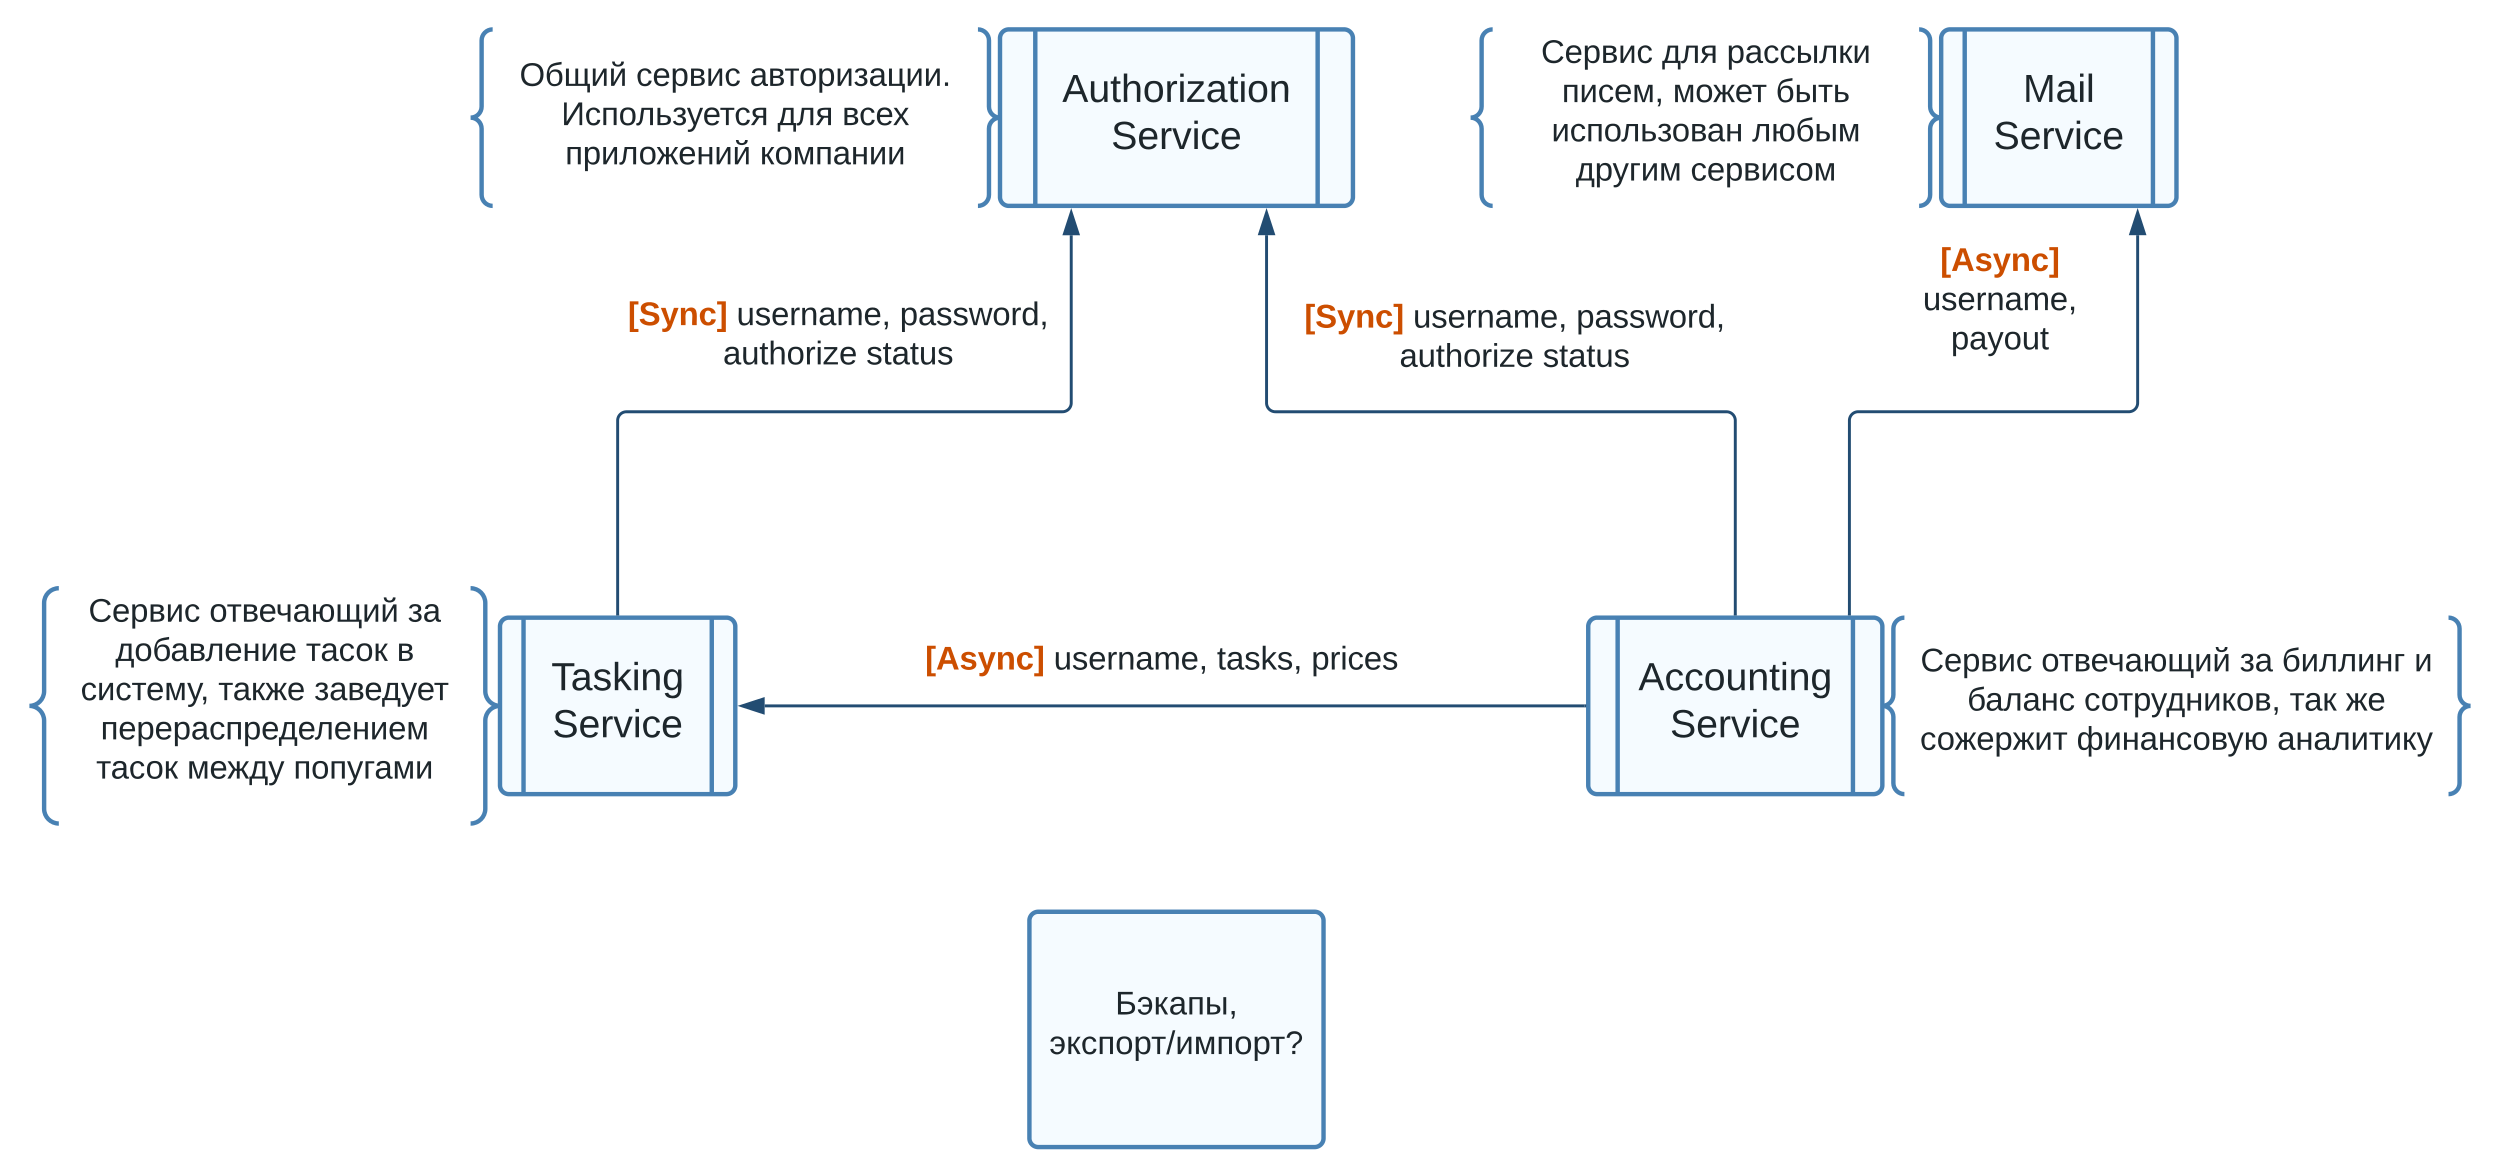 <svg xmlns="http://www.w3.org/2000/svg" xmlns:xlink="http://www.w3.org/1999/xlink" xmlns:lucid="lucid" width="1700" height="800"><g transform="translate(0 -60)" lucid:page-tab-id="0_0"><path d="M0 0h1870.87v1322.83H0z" fill="#fff"/><path d="M335 80c-4.14 0-7.5 3.36-7.5 7.5v45c0 4.14-3.36 7.5-7.5 7.5 4.14 0 7.5 3.36 7.5 7.5v45c0 4.14 3.36 7.5 7.5 7.5m330 0c4.14 0 7.5-3.36 7.5-7.5v-45c0-4.14 3.36-7.5 7.5-7.5-4.14 0-7.5-3.36-7.5-7.5v-45c0-4.14-3.36-7.5-7.5-7.5M1015 80c-4.14 0-7.5 3.36-7.5 7.5v45c0 4.14-3.36 7.5-7.5 7.5 4.14 0 7.5 3.36 7.5 7.5v45c0 4.14 3.36 7.5 7.5 7.5m290 0c4.14 0 7.5-3.36 7.5-7.5v-45c0-4.14 3.36-7.5 7.5-7.5-4.14 0-7.5-3.36-7.5-7.5v-45c0-4.14-3.36-7.5-7.5-7.5M40 460c-5.52 0-10 4.48-10 10v60c0 5.52-4.48 10-10 10 5.52 0 10 4.48 10 10v60c0 5.52 4.48 10 10 10m280 0c5.52 0 10-4.48 10-10v-60c0-5.52 4.48-10 10-10-5.52 0-10-4.48-10-10v-60c0-5.52-4.48-10-10-10M1295 480c-4.14 0-7.5 3.36-7.5 7.5v45c0 4.14-3.36 7.5-7.5 7.5 4.14 0 7.5 3.36 7.5 7.5v45c0 4.14 3.36 7.5 7.5 7.5m370 0c4.14 0 7.5-3.36 7.5-7.5v-45c0-4.14 3.36-7.5 7.5-7.5-4.14 0-7.5-3.36-7.5-7.5v-45c0-4.14-3.36-7.5-7.5-7.5" stroke="#4881b3" stroke-width="3" fill="none"/><path d="M680 86a6 6 0 0 1 6-6h228a6 6 0 0 1 6 6v108a6 6 0 0 1-6 6H686a6 6 0 0 1-6-6z" stroke="#4881b3" stroke-width="3" fill="#f5fbff"/><path d="M704 80v120M896 80v120" stroke="#4881b3" stroke-width="3" fill="none"/><use xlink:href="#a" transform="matrix(1,0,0,1,715,85) translate(7.333 44.333)"/><use xlink:href="#b" transform="matrix(1,0,0,1,715,85) translate(40.63 76.333)"/><path d="M340 486a6 6 0 0 1 6-6h148a6 6 0 0 1 6 6v108a6 6 0 0 1-6 6H346a6 6 0 0 1-6-6z" stroke="#4881b3" stroke-width="3" fill="#f5fbff"/><path d="M356 480v120m128-120v120" stroke="#4881b3" stroke-width="3" fill="none"/><use xlink:href="#c" transform="matrix(1,0,0,1,365,485) translate(9.889 44.333)"/><use xlink:href="#b" transform="matrix(1,0,0,1,365,485) translate(10.63 76.333)"/><path d="M1080 486a6 6 0 0 1 6-6h188a6 6 0 0 1 6 6v108a6 6 0 0 1-6 6h-188a6 6 0 0 1-6-6z" stroke="#4881b3" stroke-width="3" fill="#f5fbff"/><path d="M1100 480v120m160-120v120" stroke="#4881b3" stroke-width="3" fill="none"/><use xlink:href="#d" transform="matrix(1,0,0,1,1110,485) translate(4.111 44.333)"/><use xlink:href="#b" transform="matrix(1,0,0,1,1110,485) translate(25.63 76.333)"/><path d="M1320 86a6 6 0 0 1 6-6h148a6 6 0 0 1 6 6v108a6 6 0 0 1-6 6h-148a6 6 0 0 1-6-6z" stroke="#4881b3" stroke-width="3" fill="#f5fbff"/><path d="M1336 80v120m128-120v120" stroke="#4881b3" stroke-width="3" fill="none"/><use xlink:href="#e" transform="matrix(1,0,0,1,1345,85) translate(30.667 44.333)"/><use xlink:href="#b" transform="matrix(1,0,0,1,1345,85) translate(10.63 76.333)"/><path d="M340 96a6 6 0 0 1 6-6h308a6 6 0 0 1 6 6v88a6 6 0 0 1-6 6H346a6 6 0 0 1-6-6z" stroke="#000" stroke-opacity="0" fill="#fff" fill-opacity="0"/><use xlink:href="#f" transform="matrix(1,0,0,1,345,95) translate(8.302 23.403)"/><use xlink:href="#g" transform="matrix(1,0,0,1,345,95) translate(87.562 23.403)"/><use xlink:href="#h" transform="matrix(1,0,0,1,345,95) translate(164.846 23.403)"/><use xlink:href="#i" transform="matrix(1,0,0,1,345,95) translate(36.698 50.069)"/><use xlink:href="#j" transform="matrix(1,0,0,1,345,95) translate(183.611 50.069)"/><use xlink:href="#k" transform="matrix(1,0,0,1,345,95) translate(227.685 50.069)"/><use xlink:href="#l" transform="matrix(1,0,0,1,345,95) translate(39.352 76.736)"/><use xlink:href="#m" transform="matrix(1,0,0,1,345,95) translate(171.759 76.736)"/><path d="M1020 86a6 6 0 0 1 6-6h268a6 6 0 0 1 6 6v108a6 6 0 0 1-6 6h-268a6 6 0 0 1-6-6z" stroke="#000" stroke-opacity="0" fill="#fff" fill-opacity="0"/><use xlink:href="#n" transform="matrix(1,0,0,1,1025,85) translate(22.932 17.778)"/><use xlink:href="#j" transform="matrix(1,0,0,1,1025,85) translate(105.093 17.778)"/><use xlink:href="#o" transform="matrix(1,0,0,1,1025,85) translate(149.167 17.778)"/><use xlink:href="#p" transform="matrix(1,0,0,1,1025,85) translate(37.099 44.444)"/><use xlink:href="#q" transform="matrix(1,0,0,1,1025,85) translate(112.531 44.444)"/><use xlink:href="#r" transform="matrix(1,0,0,1,1025,85) translate(182.593 44.444)"/><use xlink:href="#s" transform="matrix(1,0,0,1,1025,85) translate(30.031 71.111)"/><use xlink:href="#t" transform="matrix(1,0,0,1,1025,85) translate(166.451 71.111)"/><use xlink:href="#u" transform="matrix(1,0,0,1,1025,85) translate(46.481 97.778)"/><use xlink:href="#v" transform="matrix(1,0,0,1,1025,85) translate(124.568 97.778)"/><path d="M40 466a6 6 0 0 1 6-6h268a6 6 0 0 1 6 6v128a6 6 0 0 1-6 6H46a6 6 0 0 1-6-6z" stroke="#000" stroke-opacity="0" fill="#fff" fill-opacity="0"/><use xlink:href="#n" transform="matrix(1,0,0,1,45,465) translate(15.185 17.778)"/><use xlink:href="#w" transform="matrix(1,0,0,1,45,465) translate(97.346 17.778)"/><use xlink:href="#x" transform="matrix(1,0,0,1,45,465) translate(232.284 17.778)"/><use xlink:href="#y" transform="matrix(1,0,0,1,45,465) translate(33.395 44.444)"/><use xlink:href="#z" transform="matrix(1,0,0,1,45,465) translate(163.025 44.444)"/><use xlink:href="#A" transform="matrix(1,0,0,1,45,465) translate(224.815 44.444)"/><use xlink:href="#B" transform="matrix(1,0,0,1,45,465) translate(9.846 71.111)"/><use xlink:href="#C" transform="matrix(1,0,0,1,45,465) translate(103.426 71.111)"/><use xlink:href="#D" transform="matrix(1,0,0,1,45,465) translate(168.673 71.111)"/><use xlink:href="#E" transform="matrix(1,0,0,1,45,465) translate(23.457 97.778)"/><use xlink:href="#z" transform="matrix(1,0,0,1,45,465) translate(20.401 124.444)"/><use xlink:href="#F" transform="matrix(1,0,0,1,45,465) translate(82.191 124.444)"/><use xlink:href="#G" transform="matrix(1,0,0,1,45,465) translate(154.599 124.444)"/><path d="M1300 486a6 6 0 0 1 6-6h348a6 6 0 0 1 6 6v108a6 6 0 0 1-6 6h-348a6 6 0 0 1-6-6z" stroke="#000" stroke-opacity="0" fill="#fff" fill-opacity="0"/><g><use xlink:href="#n" transform="matrix(1,0,0,1,1305,485) translate(0.926 31.528)"/><use xlink:href="#w" transform="matrix(1,0,0,1,1305,485) translate(83.086 31.528)"/><use xlink:href="#H" transform="matrix(1,0,0,1,1305,485) translate(218.025 31.528)"/><use xlink:href="#I" transform="matrix(1,0,0,1,1305,485) translate(246.728 31.528)"/><use xlink:href="#J" transform="matrix(1,0,0,1,1305,485) translate(336.667 31.528)"/><use xlink:href="#K" transform="matrix(1,0,0,1,1305,485) translate(32.778 58.194)"/><use xlink:href="#L" transform="matrix(1,0,0,1,1305,485) translate(112.16 58.194)"/><use xlink:href="#M" transform="matrix(1,0,0,1,1305,485) translate(251.975 58.194)"/><use xlink:href="#N" transform="matrix(1,0,0,1,1305,485) translate(290.062 58.194)"/><use xlink:href="#O" transform="matrix(1,0,0,1,1305,485) translate(0.617 84.861)"/><use xlink:href="#P" transform="matrix(1,0,0,1,1305,485) translate(107.099 84.861)"/><use xlink:href="#Q" transform="matrix(1,0,0,1,1305,485) translate(243.519 84.861)"/></g><path d="M420 477.54V346a6 6 0 0 1 6-6h296.44a6 6 0 0 0 6-6V220" stroke="#224c72" stroke-width="2" fill="none"/><path d="M421 478.54h-2v-1.03h2z" stroke="#224c72" stroke-width=".05" fill="#224c72"/><path d="M728.44 204.72l4.63 14.27h-9.27z" stroke="#224c72" stroke-width="2" fill="#224c72"/><path d="M420 264.33a6 6 0 0 1 6-6h288a6 6 0 0 1 6 6v51.34a6 6 0 0 1-6 6H426a6 6 0 0 1-6-6z" stroke="#000" stroke-opacity="0" fill="#fff" fill-opacity="0"/><g><use xlink:href="#R" transform="matrix(1,0,0,1,425,263.333) translate(2.006 17.778)"/><use xlink:href="#S" transform="matrix(1,0,0,1,425,263.333) translate(75.895 17.778)"/><use xlink:href="#T" transform="matrix(1,0,0,1,425,263.333) translate(186.883 17.778)"/><use xlink:href="#U" transform="matrix(1,0,0,1,425,263.333) translate(66.667 44.444)"/><use xlink:href="#V" transform="matrix(1,0,0,1,425,263.333) translate(164.074 44.444)"/></g><path d="M1180 477.54V346a6 6 0 0 0-6-6H867.26a6 6 0 0 1-6-6V219.94" stroke="#224c72" stroke-width="2" fill="none"/><path d="M1181 478.54h-2v-1.03h2z" stroke="#224c72" stroke-width=".05" fill="#224c72"/><path d="M861.26 204.68l4.64 14.27h-9.27z" stroke="#224c72" stroke-width="2" fill="#224c72"/><path d="M880 266a6 6 0 0 1 6-6h288a6 6 0 0 1 6 6v51.33a6 6 0 0 1-6 6H886a6 6 0 0 1-6-6z" stroke="#000" stroke-opacity="0" fill="#fff" fill-opacity="0"/><g><use xlink:href="#R" transform="matrix(1,0,0,1,885,265) translate(2.006 17.778)"/><use xlink:href="#S" transform="matrix(1,0,0,1,885,265) translate(75.895 17.778)"/><use xlink:href="#T" transform="matrix(1,0,0,1,885,265) translate(186.883 17.778)"/><use xlink:href="#U" transform="matrix(1,0,0,1,885,265) translate(66.667 44.444)"/><use xlink:href="#V" transform="matrix(1,0,0,1,885,265) translate(164.074 44.444)"/></g><path d="M1077.54 540H519.97" stroke="#224c72" stroke-width="2" fill="none"/><path d="M1078.54 541h-1.03v-2h1.04z" stroke="#224c72" stroke-width=".05" fill="#224c72"/><path d="M504.7 540l14.27-4.64v9.28z" stroke="#224c72" stroke-width="2" fill="#224c72"/><path d="M560 486a6 6 0 0 1 6-6h448a6 6 0 0 1 6 6v48a6 6 0 0 1-6 6H566a6 6 0 0 1-6-6z" stroke="#000" stroke-opacity="0" fill="#fff" fill-opacity="0"/><g><use xlink:href="#W" transform="matrix(1,0,0,1,565,485) translate(64.136 30.278)"/><use xlink:href="#S" transform="matrix(1,0,0,1,565,485) translate(151.543 30.278)"/><use xlink:href="#X" transform="matrix(1,0,0,1,565,485) translate(262.531 30.278)"/><use xlink:href="#Y" transform="matrix(1,0,0,1,565,485) translate(326.728 30.278)"/></g><path d="M1257.6 477.5V345.98a6 6 0 0 1 6-6h184a6 6 0 0 0 6-6V219.94" stroke="#224c72" stroke-width="2" fill="none"/><path d="M1258.6 478.5h-2v-1.02h2z" stroke="#224c72" stroke-width=".05" fill="#224c72"/><path d="M1453.6 204.67l4.63 14.27h-9.27z" stroke="#224c72" stroke-width="2" fill="#224c72"/><path d="M1280 214.33a6 6 0 0 1 6-6h148a6 6 0 0 1 6 6v103a6 6 0 0 1-6 6h-148a6 6 0 0 1-6-6z" stroke="#000" stroke-opacity="0" fill="#fff" fill-opacity="0"/><g><use xlink:href="#Z" transform="matrix(1,0,0,1,1285,213.333) translate(34.383 30.903)"/><use xlink:href="#aa" transform="matrix(1,0,0,1,1285,213.333) translate(22.593 57.569)"/><use xlink:href="#ab" transform="matrix(1,0,0,1,1285,213.333) translate(41.667 84.236)"/></g><path d="M700 686a6 6 0 0 1 6-6h188a6 6 0 0 1 6 6v148a6 6 0 0 1-6 6H706a6 6 0 0 1-6-6z" stroke="#4881b3" stroke-width="3" fill="#f5fbff"/><g><use xlink:href="#ac" transform="matrix(1,0,0,1,705,685) translate(53.353 64.831)"/><use xlink:href="#ad" transform="matrix(1,0,0,1,705,685) translate(8.589 91.764)"/></g><defs><path fill="#1d262b" d="M205 0l-28-72H64L36 0H1l101-248h38L239 0h-34zm-38-99l-47-123c-12 45-31 82-46 123h93" id="ae"/><path fill="#1d262b" d="M84 4C-5 8 30-112 23-190h32v120c0 31 7 50 39 49 72-2 45-101 50-169h31l1 190h-30c-1-10 1-25-2-33-11 22-28 36-60 37" id="af"/><path fill="#1d262b" d="M59-47c-2 24 18 29 38 22v24C64 9 27 4 27-40v-127H5v-23h24l9-43h21v43h35v23H59v120" id="ag"/><path fill="#1d262b" d="M106-169C34-169 62-67 57 0H25v-261h32l-1 103c12-21 28-36 61-36 89 0 53 116 60 194h-32v-121c2-32-8-49-39-48" id="ah"/><path fill="#1d262b" d="M100-194c62-1 85 37 85 99 1 63-27 99-86 99S16-35 15-95c0-66 28-99 85-99zM99-20c44 1 53-31 53-75 0-43-8-75-51-75s-53 32-53 75 10 74 51 75" id="ai"/><path fill="#1d262b" d="M114-163C36-179 61-72 57 0H25l-1-190h30c1 12-1 29 2 39 6-27 23-49 58-41v29" id="aj"/><path fill="#1d262b" d="M24-231v-30h32v30H24zM24 0v-190h32V0H24" id="ak"/><path fill="#1d262b" d="M9 0v-24l116-142H16v-24h144v24L44-24h123V0H9" id="al"/><path fill="#1d262b" d="M141-36C126-15 110 5 73 4 37 3 15-17 15-53c-1-64 63-63 125-63 3-35-9-54-41-54-24 1-41 7-42 31l-33-3c5-37 33-52 76-52 45 0 72 20 72 64v82c-1 20 7 32 28 27v20c-31 9-61-2-59-35zM48-53c0 20 12 33 32 33 41-3 63-29 60-74-43 2-92-5-92 41" id="am"/><path fill="#1d262b" d="M117-194c89-4 53 116 60 194h-32v-121c0-31-8-49-39-48C34-167 62-67 57 0H25l-1-190h30c1 10-1 24 2 32 11-22 29-35 61-36" id="an"/><g id="a"><use transform="matrix(0.074,0,0,0.074,0,0)" xlink:href="#ae"/><use transform="matrix(0.074,0,0,0.074,17.778,0)" xlink:href="#af"/><use transform="matrix(0.074,0,0,0.074,32.593,0)" xlink:href="#ag"/><use transform="matrix(0.074,0,0,0.074,40,0)" xlink:href="#ah"/><use transform="matrix(0.074,0,0,0.074,54.815,0)" xlink:href="#ai"/><use transform="matrix(0.074,0,0,0.074,69.63,0)" xlink:href="#aj"/><use transform="matrix(0.074,0,0,0.074,78.444,0)" xlink:href="#ak"/><use transform="matrix(0.074,0,0,0.074,84.296,0)" xlink:href="#al"/><use transform="matrix(0.074,0,0,0.074,97.63,0)" xlink:href="#am"/><use transform="matrix(0.074,0,0,0.074,112.444,0)" xlink:href="#ag"/><use transform="matrix(0.074,0,0,0.074,119.852,0)" xlink:href="#ak"/><use transform="matrix(0.074,0,0,0.074,125.704,0)" xlink:href="#ai"/><use transform="matrix(0.074,0,0,0.074,140.519,0)" xlink:href="#an"/></g><path fill="#1d262b" d="M185-189c-5-48-123-54-124 2 14 75 158 14 163 119 3 78-121 87-175 55-17-10-28-26-33-46l33-7c5 56 141 63 141-1 0-78-155-14-162-118-5-82 145-84 179-34 5 7 8 16 11 25" id="ao"/><path fill="#1d262b" d="M100-194c63 0 86 42 84 106H49c0 40 14 67 53 68 26 1 43-12 49-29l28 8c-11 28-37 45-77 45C44 4 14-33 15-96c1-61 26-98 85-98zm52 81c6-60-76-77-97-28-3 7-6 17-6 28h103" id="ap"/><path fill="#1d262b" d="M108 0H70L1-190h34L89-25l56-165h34" id="aq"/><path fill="#1d262b" d="M96-169c-40 0-48 33-48 73s9 75 48 75c24 0 41-14 43-38l32 2c-6 37-31 61-74 61-59 0-76-41-82-99-10-93 101-131 147-64 4 7 5 14 7 22l-32 3c-4-21-16-35-41-35" id="ar"/><g id="b"><use transform="matrix(0.074,0,0,0.074,0,0)" xlink:href="#ao"/><use transform="matrix(0.074,0,0,0.074,17.778,0)" xlink:href="#ap"/><use transform="matrix(0.074,0,0,0.074,32.593,0)" xlink:href="#aj"/><use transform="matrix(0.074,0,0,0.074,41.407,0)" xlink:href="#aq"/><use transform="matrix(0.074,0,0,0.074,54.741,0)" xlink:href="#ak"/><use transform="matrix(0.074,0,0,0.074,60.593,0)" xlink:href="#ar"/><use transform="matrix(0.074,0,0,0.074,73.926,0)" xlink:href="#ap"/></g><path fill="#1d262b" d="M127-220V0H93v-220H8v-28h204v28h-85" id="as"/><path fill="#1d262b" d="M135-143c-3-34-86-38-87 0 15 53 115 12 119 90S17 21 10-45l28-5c4 36 97 45 98 0-10-56-113-15-118-90-4-57 82-63 122-42 12 7 21 19 24 35" id="at"/><path fill="#1d262b" d="M143 0L79-87 56-68V0H24v-261h32v163l83-92h37l-77 82L181 0h-38" id="au"/><path fill="#1d262b" d="M177-190C167-65 218 103 67 71c-23-6-38-20-44-43l32-5c15 47 100 32 89-28v-30C133-14 115 1 83 1 29 1 15-40 15-95c0-56 16-97 71-98 29-1 48 16 59 35 1-10 0-23 2-32h30zM94-22c36 0 50-32 50-73 0-42-14-75-50-75-39 0-46 34-46 75s6 73 46 73" id="av"/><g id="c"><use transform="matrix(0.074,0,0,0.074,0,0)" xlink:href="#as"/><use transform="matrix(0.074,0,0,0.074,13.259,0)" xlink:href="#am"/><use transform="matrix(0.074,0,0,0.074,28.074,0)" xlink:href="#at"/><use transform="matrix(0.074,0,0,0.074,41.407,0)" xlink:href="#au"/><use transform="matrix(0.074,0,0,0.074,54.741,0)" xlink:href="#ak"/><use transform="matrix(0.074,0,0,0.074,60.593,0)" xlink:href="#an"/><use transform="matrix(0.074,0,0,0.074,75.407,0)" xlink:href="#av"/></g><g id="d"><use transform="matrix(0.074,0,0,0.074,0,0)" xlink:href="#ae"/><use transform="matrix(0.074,0,0,0.074,17.778,0)" xlink:href="#ar"/><use transform="matrix(0.074,0,0,0.074,31.111,0)" xlink:href="#ar"/><use transform="matrix(0.074,0,0,0.074,44.444,0)" xlink:href="#ai"/><use transform="matrix(0.074,0,0,0.074,59.259,0)" xlink:href="#af"/><use transform="matrix(0.074,0,0,0.074,74.074,0)" xlink:href="#an"/><use transform="matrix(0.074,0,0,0.074,88.889,0)" xlink:href="#ag"/><use transform="matrix(0.074,0,0,0.074,96.296,0)" xlink:href="#ak"/><use transform="matrix(0.074,0,0,0.074,102.148,0)" xlink:href="#an"/><use transform="matrix(0.074,0,0,0.074,116.963,0)" xlink:href="#av"/></g><path fill="#1d262b" d="M240 0l2-218c-23 76-54 145-80 218h-23L58-218 59 0H30v-248h44l77 211c21-75 51-140 76-211h43V0h-30" id="aw"/><path fill="#1d262b" d="M24 0v-261h32V0H24" id="ax"/><g id="e"><use transform="matrix(0.074,0,0,0.074,0,0)" xlink:href="#aw"/><use transform="matrix(0.074,0,0,0.074,22.148,0)" xlink:href="#am"/><use transform="matrix(0.074,0,0,0.074,36.963,0)" xlink:href="#ak"/><use transform="matrix(0.074,0,0,0.074,42.815,0)" xlink:href="#ax"/></g><path fill="#1d262b" d="M140-251c81 0 123 46 123 126C263-46 219 4 140 4 59 4 17-45 17-125s42-126 123-126zm0 227c63 0 89-41 89-101s-29-99-89-99c-61 0-89 39-89 99S79-25 140-24" id="ay"/><path fill="#1d262b" d="M105-20c41 1 53-27 53-68 0-40-9-69-50-69s-54 27-54 69c0 40 12 68 51 68zM47-134c10-28 31-47 68-47 56 0 76 33 76 92 1 60-28 90-86 93C-9 9 1-201 72-238c29-15 73-21 110-26v28c-67 12-144 10-135 102" id="az"/><path fill="#1d262b" d="M25 0v-190h32v167h71v-167h31v167h71v-167h32v167h26v95h-29V0H25" id="aA"/><path fill="#1d262b" d="M56-190L54-37l88-153h34V0h-30l2-153L59 0H25v-190h31" id="aB"/><path fill="#1d262b" d="M165-267c8 67-110 75-125 20-2-7-4-13-4-20h29c1 23 13 35 36 35s34-13 36-35h28zM56-190L54-37l88-153h34V0h-30l2-153L59 0H25v-190h31" id="aC"/><g id="f"><use transform="matrix(0.062,0,0,0.062,0,0)" xlink:href="#ay"/><use transform="matrix(0.062,0,0,0.062,17.284,0)" xlink:href="#az"/><use transform="matrix(0.062,0,0,0.062,30,0)" xlink:href="#aA"/><use transform="matrix(0.062,0,0,0.062,48.272,0)" xlink:href="#aB"/><use transform="matrix(0.062,0,0,0.062,60.679,0)" xlink:href="#aC"/></g><path fill="#1d262b" d="M96-169c-40 0-48 33-48 73s9 75 48 75c24 0 41-14 43-38l32 2c-6 37-31 61-74 61-59 0-76-41-82-99-10-93 101-131 147-64 4 7 5 14 7 22l-32 3c-4-21-16-35-41-35" id="aD"/><path fill="#1d262b" d="M100-194c63 0 86 42 84 106H49c0 40 14 67 53 68 26 1 43-12 49-29l28 8c-11 28-37 45-77 45C44 4 14-33 15-96c1-61 26-98 85-98zm52 81c6-60-76-77-97-28-3 7-6 17-6 28h103" id="aE"/><path fill="#1d262b" d="M115-194c55 1 70 41 70 98S169 2 115 4C84 4 66-9 55-30l1 105H24l-1-265h31l2 30c10-21 28-34 59-34zm-8 174c40 0 45-34 45-75s-6-73-45-74c-42 0-51 32-51 76 0 43 10 73 51 73" id="aF"/><path fill="#1d262b" d="M176-55C176 11 93 0 25 0v-190c61 3 142-15 144 47 1 29-21 35-39 44 27 3 46 16 46 44zm-34 0c0-41-47-30-85-32v64c38-1 85 8 85-32zm-6-83c0-36-44-26-79-28v56c34-2 79 8 79-28" id="aG"/><g id="g"><use transform="matrix(0.062,0,0,0.062,0,0)" xlink:href="#aD"/><use transform="matrix(0.062,0,0,0.062,11.111,0)" xlink:href="#aE"/><use transform="matrix(0.062,0,0,0.062,23.457,0)" xlink:href="#aF"/><use transform="matrix(0.062,0,0,0.062,35.802,0)" xlink:href="#aG"/><use transform="matrix(0.062,0,0,0.062,47.593,0)" xlink:href="#aB"/><use transform="matrix(0.062,0,0,0.062,60,0)" xlink:href="#aD"/></g><path fill="#1d262b" d="M141-36C126-15 110 5 73 4 37 3 15-17 15-53c-1-64 63-63 125-63 3-35-9-54-41-54-24 1-41 7-42 31l-33-3c5-37 33-52 76-52 45 0 72 20 72 64v82c-1 20 7 32 28 27v20c-31 9-61-2-59-35zM48-53c0 20 12 33 32 33 41-3 63-29 60-74-43 2-92-5-92 41" id="aH"/><path fill="#1d262b" d="M6-190h153v23H98V0H67v-167H6v-23" id="aI"/><path fill="#1d262b" d="M100-194c62-1 85 37 85 99 1 63-27 99-86 99S16-35 15-95c0-66 28-99 85-99zM99-20c44 1 53-31 53-75 0-43-8-75-51-75s-53 32-53 75 10 74 51 75" id="aJ"/><path fill="#1d262b" d="M152-53C154 19 21 22 9-41l28-8c5 36 84 42 81-4-1-29-28-34-58-35v-24c28 0 55-4 55-30 0-19-14-29-34-28-20 0-35 7-38 25l-28-3c4-33 30-46 66-46 37 0 66 15 66 50 0 27-20 41-44 44 27 5 48 17 49 47" id="aK"/><path fill="#1d262b" d="M57-190v167h83v-167h32v167h26v95h-29V0H25v-190h32" id="aL"/><path fill="#1d262b" d="M33 0v-38h34V0H33" id="aM"/><g id="h"><use transform="matrix(0.062,0,0,0.062,0,0)" xlink:href="#aH"/><use transform="matrix(0.062,0,0,0.062,12.346,0)" xlink:href="#aG"/><use transform="matrix(0.062,0,0,0.062,23.642,0)" xlink:href="#aI"/><use transform="matrix(0.062,0,0,0.062,33.519,0)" xlink:href="#aJ"/><use transform="matrix(0.062,0,0,0.062,45.864,0)" xlink:href="#aF"/><use transform="matrix(0.062,0,0,0.062,58.21,0)" xlink:href="#aB"/><use transform="matrix(0.062,0,0,0.062,70.617,0)" xlink:href="#aK"/><use transform="matrix(0.062,0,0,0.062,80.802,0)" xlink:href="#aH"/><use transform="matrix(0.062,0,0,0.062,93.148,0)" xlink:href="#aL"/><use transform="matrix(0.062,0,0,0.062,105.864,0)" xlink:href="#aB"/><use transform="matrix(0.062,0,0,0.062,118.272,0)" xlink:href="#aB"/><use transform="matrix(0.062,0,0,0.062,130.679,0)" xlink:href="#aM"/></g><path fill="#1d262b" d="M30 0v-248h30L58-37l132-211h39V0h-30l1-209L70 0H30" id="aN"/><path fill="#1d262b" d="M170-190V0h-32v-167H57V0H25v-190h145" id="aO"/><path fill="#1d262b" d="M153 0v-167H87C74-108 81-27 38 0 29 5 12 6 2 1v-22c51 4 39-64 49-112 5-25 4-25 8-57h126V0h-32" id="aP"/><path fill="#1d262b" d="M173-56C173 11 92 0 25 0v-190h32v80c58-2 117-2 116 54zm-34 0c0-39-44-31-82-32v66c39 0 82 6 82-34" id="aQ"/><path fill="#1d262b" d="M179-190L93 31C79 59 56 82 12 73V49c39 6 53-20 64-50L1-190h34L92-34l54-156h33" id="aR"/><path fill="#1d262b" d="M20-138c-1-64 85-51 150-52V0h-32v-81H94L39 0H3l60-83c-28-5-43-24-43-55zm33 3c0 40 46 33 85 33v-66c-39 0-85-6-85 33" id="aS"/><g id="i"><use transform="matrix(0.062,0,0,0.062,0,0)" xlink:href="#aN"/><use transform="matrix(0.062,0,0,0.062,15.926,0)" xlink:href="#aD"/><use transform="matrix(0.062,0,0,0.062,27.037,0)" xlink:href="#aO"/><use transform="matrix(0.062,0,0,0.062,39.012,0)" xlink:href="#aJ"/><use transform="matrix(0.062,0,0,0.062,50.864,0)" xlink:href="#aP"/><use transform="matrix(0.062,0,0,0.062,63.827,0)" xlink:href="#aQ"/><use transform="matrix(0.062,0,0,0.062,75.37,0)" xlink:href="#aK"/><use transform="matrix(0.062,0,0,0.062,85.309,0)" xlink:href="#aR"/><use transform="matrix(0.062,0,0,0.062,96.173,0)" xlink:href="#aE"/><use transform="matrix(0.062,0,0,0.062,107.778,0)" xlink:href="#aI"/><use transform="matrix(0.062,0,0,0.062,117.654,0)" xlink:href="#aD"/><use transform="matrix(0.062,0,0,0.062,128.765,0)" xlink:href="#aS"/></g><path fill="#1d262b" d="M147-167H93C83-118 77-63 59-23h88v-144zM24-23c26-44 31-102 41-167h113v167h26v95h-29V0H32v72H4v-95h20" id="aT"/><g id="j"><use transform="matrix(0.062,0,0,0.062,0,0)" xlink:href="#aT"/><use transform="matrix(0.062,0,0,0.062,12.963,0)" xlink:href="#aP"/><use transform="matrix(0.062,0,0,0.062,25.926,0)" xlink:href="#aS"/></g><path fill="#1d262b" d="M141 0L90-78 38 0H4l68-98-65-92h35l48 74 47-74h35l-64 92 68 98h-35" id="aU"/><g id="k"><use transform="matrix(0.062,0,0,0.062,0,0)" xlink:href="#aG"/><use transform="matrix(0.062,0,0,0.062,11.543,0)" xlink:href="#aD"/><use transform="matrix(0.062,0,0,0.062,22.654,0)" xlink:href="#aE"/><use transform="matrix(0.062,0,0,0.062,34.506,0)" xlink:href="#aU"/></g><path fill="#1d262b" d="M156-87c-4 1-15 3-20 3V0h-31v-84c-5 0-16-2-20-3L36 0H1l62-104c-22-24-40-59-60-86h33l50 76c5 5 9 7 19 7v-83h31v83c27-1 31-21 43-41l26-42h33l-60 86L240 0h-36" id="aV"/><path fill="#1d262b" d="M57-190v80h85v-80h32V0h-32v-87H57V0H25v-190h32" id="aW"/><g id="l"><use transform="matrix(0.062,0,0,0.062,0,0)" xlink:href="#aO"/><use transform="matrix(0.062,0,0,0.062,11.975,0)" xlink:href="#aF"/><use transform="matrix(0.062,0,0,0.062,24.321,0)" xlink:href="#aB"/><use transform="matrix(0.062,0,0,0.062,36.728,0)" xlink:href="#aP"/><use transform="matrix(0.062,0,0,0.062,49.938,0)" xlink:href="#aJ"/><use transform="matrix(0.062,0,0,0.062,62.037,0)" xlink:href="#aV"/><use transform="matrix(0.062,0,0,0.062,76.852,0)" xlink:href="#aE"/><use transform="matrix(0.062,0,0,0.062,89.198,0)" xlink:href="#aW"/><use transform="matrix(0.062,0,0,0.062,101.42,0)" xlink:href="#aB"/><use transform="matrix(0.062,0,0,0.062,113.827,0)" xlink:href="#aC"/></g><path fill="#1d262b" d="M75-87c-4 1-14 3-19 3V0H24v-190h32v83c26-2 31-21 43-41l26-42h33l-61 86L159 0h-35" id="aX"/><path fill="#1d262b" d="M138 0h-27L54-167c3 53 2 111 2 167H25v-190h49c16 56 39 106 51 166 11-61 34-110 50-166h48V0h-31l2-168" id="aY"/><g id="m"><use transform="matrix(0.062,0,0,0.062,0,0)" xlink:href="#aX"/><use transform="matrix(0.062,0,0,0.062,9.938,0)" xlink:href="#aJ"/><use transform="matrix(0.062,0,0,0.062,22.284,0)" xlink:href="#aY"/><use transform="matrix(0.062,0,0,0.062,37.531,0)" xlink:href="#aO"/><use transform="matrix(0.062,0,0,0.062,49.506,0)" xlink:href="#aH"/><use transform="matrix(0.062,0,0,0.062,61.852,0)" xlink:href="#aW"/><use transform="matrix(0.062,0,0,0.062,74.074,0)" xlink:href="#aB"/><use transform="matrix(0.062,0,0,0.062,86.481,0)" xlink:href="#aB"/></g><path fill="#1d262b" d="M212-179c-10-28-35-45-73-45-59 0-87 40-87 99 0 60 29 101 89 101 43 0 62-24 78-52l27 14C228-24 195 4 139 4 59 4 22-46 18-125c-6-104 99-153 187-111 19 9 31 26 39 46" id="aZ"/><g id="n"><use transform="matrix(0.062,0,0,0.062,0,0)" xlink:href="#aZ"/><use transform="matrix(0.062,0,0,0.062,15.988,0)" xlink:href="#aE"/><use transform="matrix(0.062,0,0,0.062,28.333,0)" xlink:href="#aF"/><use transform="matrix(0.062,0,0,0.062,40.679,0)" xlink:href="#aG"/><use transform="matrix(0.062,0,0,0.062,52.469,0)" xlink:href="#aB"/><use transform="matrix(0.062,0,0,0.062,64.877,0)" xlink:href="#aD"/></g><path fill="#1d262b" d="M170-56C169 10 92 0 25 0v-190h32v80c58-2 114-1 113 54zm-34 0c0-38-42-32-79-32v66c38 0 79 5 79-34zm66 56v-190h32V0h-32" id="ba"/><g id="o"><use transform="matrix(0.062,0,0,0.062,0,0)" xlink:href="#aF"/><use transform="matrix(0.062,0,0,0.062,12.346,0)" xlink:href="#aH"/><use transform="matrix(0.062,0,0,0.062,24.691,0)" xlink:href="#aD"/><use transform="matrix(0.062,0,0,0.062,35.802,0)" xlink:href="#aD"/><use transform="matrix(0.062,0,0,0.062,46.914,0)" xlink:href="#ba"/><use transform="matrix(0.062,0,0,0.062,62.84,0)" xlink:href="#aP"/><use transform="matrix(0.062,0,0,0.062,75.802,0)" xlink:href="#aX"/><use transform="matrix(0.062,0,0,0.062,85.494,0)" xlink:href="#aB"/></g><path fill="#1d262b" d="M68-38c1 34 0 65-14 84H32c9-13 17-26 17-46H33v-38h35" id="bb"/><g id="p"><use transform="matrix(0.062,0,0,0.062,0,0)" xlink:href="#aO"/><use transform="matrix(0.062,0,0,0.062,11.975,0)" xlink:href="#aB"/><use transform="matrix(0.062,0,0,0.062,24.383,0)" xlink:href="#aD"/><use transform="matrix(0.062,0,0,0.062,35.494,0)" xlink:href="#aE"/><use transform="matrix(0.062,0,0,0.062,47.84,0)" xlink:href="#aY"/><use transform="matrix(0.062,0,0,0.062,63.086,0)" xlink:href="#bb"/></g><g id="q"><use transform="matrix(0.062,0,0,0.062,0,0)" xlink:href="#aY"/><use transform="matrix(0.062,0,0,0.062,15.247,0)" xlink:href="#aJ"/><use transform="matrix(0.062,0,0,0.062,27.346,0)" xlink:href="#aV"/><use transform="matrix(0.062,0,0,0.062,42.16,0)" xlink:href="#aE"/><use transform="matrix(0.062,0,0,0.062,53.765,0)" xlink:href="#aI"/></g><g id="r"><use transform="matrix(0.062,0,0,0.062,0,0)" xlink:href="#az"/><use transform="matrix(0.062,0,0,0.062,12.716,0)" xlink:href="#ba"/><use transform="matrix(0.062,0,0,0.062,28.642,0)" xlink:href="#aI"/><use transform="matrix(0.062,0,0,0.062,38.765,0)" xlink:href="#aQ"/></g><g id="s"><use transform="matrix(0.062,0,0,0.062,0,0)" xlink:href="#aB"/><use transform="matrix(0.062,0,0,0.062,12.407,0)" xlink:href="#aD"/><use transform="matrix(0.062,0,0,0.062,23.519,0)" xlink:href="#aO"/><use transform="matrix(0.062,0,0,0.062,35.494,0)" xlink:href="#aJ"/><use transform="matrix(0.062,0,0,0.062,47.346,0)" xlink:href="#aP"/><use transform="matrix(0.062,0,0,0.062,60.309,0)" xlink:href="#aQ"/><use transform="matrix(0.062,0,0,0.062,71.852,0)" xlink:href="#aK"/><use transform="matrix(0.062,0,0,0.062,81.79,0)" xlink:href="#aJ"/><use transform="matrix(0.062,0,0,0.062,94.136,0)" xlink:href="#aG"/><use transform="matrix(0.062,0,0,0.062,105.679,0)" xlink:href="#aH"/><use transform="matrix(0.062,0,0,0.062,118.025,0)" xlink:href="#aW"/></g><path fill="#1d262b" d="M175-194c59 1 80 36 80 99 0 62-25 99-81 99-54 0-76-36-78-91H57V0H25v-190h32v80h39c4-56 30-84 79-84zm-1 174c42 1 48-34 48-75 0-42-6-75-46-75-41-1-47 34-47 75s6 74 45 75" id="bc"/><g id="t"><use transform="matrix(0.062,0,0,0.062,0,0)" xlink:href="#aP"/><use transform="matrix(0.062,0,0,0.062,12.963,0)" xlink:href="#bc"/><use transform="matrix(0.062,0,0,0.062,29.63,0)" xlink:href="#az"/><use transform="matrix(0.062,0,0,0.062,42.346,0)" xlink:href="#ba"/><use transform="matrix(0.062,0,0,0.062,58.272,0)" xlink:href="#aY"/></g><path fill="#1d262b" d="M121-190v23H57V0H25v-190h96" id="bd"/><g id="u"><use transform="matrix(0.062,0,0,0.062,0,0)" xlink:href="#aT"/><use transform="matrix(0.062,0,0,0.062,12.963,0)" xlink:href="#aF"/><use transform="matrix(0.062,0,0,0.062,25.062,0)" xlink:href="#aR"/><use transform="matrix(0.062,0,0,0.062,36.173,0)" xlink:href="#bd"/><use transform="matrix(0.062,0,0,0.062,44.259,0)" xlink:href="#aB"/><use transform="matrix(0.062,0,0,0.062,56.667,0)" xlink:href="#aY"/></g><g id="v"><use transform="matrix(0.062,0,0,0.062,0,0)" xlink:href="#aD"/><use transform="matrix(0.062,0,0,0.062,11.111,0)" xlink:href="#aE"/><use transform="matrix(0.062,0,0,0.062,23.457,0)" xlink:href="#aF"/><use transform="matrix(0.062,0,0,0.062,35.802,0)" xlink:href="#aG"/><use transform="matrix(0.062,0,0,0.062,47.593,0)" xlink:href="#aB"/><use transform="matrix(0.062,0,0,0.062,60,0)" xlink:href="#aD"/><use transform="matrix(0.062,0,0,0.062,71.358,0)" xlink:href="#aJ"/><use transform="matrix(0.062,0,0,0.062,83.704,0)" xlink:href="#aY"/></g><path fill="#1d262b" d="M131-81C94-61 21-56 21-118v-72h32c4 39-16 99 29 99 19 0 33-5 49-8v-91h31V0h-31v-81" id="be"/><g id="w"><use transform="matrix(0.062,0,0,0.062,0,0)" xlink:href="#aJ"/><use transform="matrix(0.062,0,0,0.062,11.852,0)" xlink:href="#aI"/><use transform="matrix(0.062,0,0,0.062,21.975,0)" xlink:href="#aG"/><use transform="matrix(0.062,0,0,0.062,33.519,0)" xlink:href="#aE"/><use transform="matrix(0.062,0,0,0.062,45.123,0)" xlink:href="#be"/><use transform="matrix(0.062,0,0,0.062,56.667,0)" xlink:href="#aH"/><use transform="matrix(0.062,0,0,0.062,69.012,0)" xlink:href="#bc"/><use transform="matrix(0.062,0,0,0.062,85.679,0)" xlink:href="#aA"/><use transform="matrix(0.062,0,0,0.062,103.951,0)" xlink:href="#aB"/><use transform="matrix(0.062,0,0,0.062,116.358,0)" xlink:href="#aC"/></g><g id="x"><use transform="matrix(0.062,0,0,0.062,0,0)" xlink:href="#aK"/><use transform="matrix(0.062,0,0,0.062,10.185,0)" xlink:href="#aH"/></g><g id="y"><use transform="matrix(0.062,0,0,0.062,0,0)" xlink:href="#aT"/><use transform="matrix(0.062,0,0,0.062,12.963,0)" xlink:href="#aJ"/><use transform="matrix(0.062,0,0,0.062,25.309,0)" xlink:href="#az"/><use transform="matrix(0.062,0,0,0.062,37.531,0)" xlink:href="#aH"/><use transform="matrix(0.062,0,0,0.062,49.877,0)" xlink:href="#aG"/><use transform="matrix(0.062,0,0,0.062,61.173,0)" xlink:href="#aP"/><use transform="matrix(0.062,0,0,0.062,74.136,0)" xlink:href="#aE"/><use transform="matrix(0.062,0,0,0.062,86.481,0)" xlink:href="#aW"/><use transform="matrix(0.062,0,0,0.062,98.704,0)" xlink:href="#aB"/><use transform="matrix(0.062,0,0,0.062,111.111,0)" xlink:href="#aE"/></g><g id="z"><use transform="matrix(0.062,0,0,0.062,0,0)" xlink:href="#aI"/><use transform="matrix(0.062,0,0,0.062,9.877,0)" xlink:href="#aH"/><use transform="matrix(0.062,0,0,0.062,22.222,0)" xlink:href="#aD"/><use transform="matrix(0.062,0,0,0.062,33.58,0)" xlink:href="#aJ"/><use transform="matrix(0.062,0,0,0.062,45.926,0)" xlink:href="#aX"/></g><use transform="matrix(0.062,0,0,0.062,0,0)" xlink:href="#aG" id="A"/><g id="B"><use transform="matrix(0.062,0,0,0.062,0,0)" xlink:href="#aD"/><use transform="matrix(0.062,0,0,0.062,11.111,0)" xlink:href="#aB"/><use transform="matrix(0.062,0,0,0.062,23.519,0)" xlink:href="#aD"/><use transform="matrix(0.062,0,0,0.062,34.63,0)" xlink:href="#aI"/><use transform="matrix(0.062,0,0,0.062,44.506,0)" xlink:href="#aE"/><use transform="matrix(0.062,0,0,0.062,56.852,0)" xlink:href="#aY"/><use transform="matrix(0.062,0,0,0.062,72.346,0)" xlink:href="#aR"/><use transform="matrix(0.062,0,0,0.062,81.235,0)" xlink:href="#bb"/></g><g id="C"><use transform="matrix(0.062,0,0,0.062,0,0)" xlink:href="#aI"/><use transform="matrix(0.062,0,0,0.062,9.877,0)" xlink:href="#aH"/><use transform="matrix(0.062,0,0,0.062,22.222,0)" xlink:href="#aX"/><use transform="matrix(0.062,0,0,0.062,31.914,0)" xlink:href="#aV"/><use transform="matrix(0.062,0,0,0.062,46.728,0)" xlink:href="#aE"/></g><g id="D"><use transform="matrix(0.062,0,0,0.062,0,0)" xlink:href="#aK"/><use transform="matrix(0.062,0,0,0.062,10.185,0)" xlink:href="#aH"/><use transform="matrix(0.062,0,0,0.062,22.531,0)" xlink:href="#aG"/><use transform="matrix(0.062,0,0,0.062,34.074,0)" xlink:href="#aE"/><use transform="matrix(0.062,0,0,0.062,45.926,0)" xlink:href="#aT"/><use transform="matrix(0.062,0,0,0.062,58.889,0)" xlink:href="#aR"/><use transform="matrix(0.062,0,0,0.062,69.753,0)" xlink:href="#aE"/><use transform="matrix(0.062,0,0,0.062,81.358,0)" xlink:href="#aI"/></g><g id="E"><use transform="matrix(0.062,0,0,0.062,0,0)" xlink:href="#aO"/><use transform="matrix(0.062,0,0,0.062,11.975,0)" xlink:href="#aE"/><use transform="matrix(0.062,0,0,0.062,24.321,0)" xlink:href="#aF"/><use transform="matrix(0.062,0,0,0.062,36.667,0)" xlink:href="#aE"/><use transform="matrix(0.062,0,0,0.062,49.012,0)" xlink:href="#aF"/><use transform="matrix(0.062,0,0,0.062,61.358,0)" xlink:href="#aH"/><use transform="matrix(0.062,0,0,0.062,73.704,0)" xlink:href="#aD"/><use transform="matrix(0.062,0,0,0.062,84.815,0)" xlink:href="#aO"/><use transform="matrix(0.062,0,0,0.062,96.79,0)" xlink:href="#aF"/><use transform="matrix(0.062,0,0,0.062,109.136,0)" xlink:href="#aE"/><use transform="matrix(0.062,0,0,0.062,120.988,0)" xlink:href="#aT"/><use transform="matrix(0.062,0,0,0.062,133.951,0)" xlink:href="#aE"/><use transform="matrix(0.062,0,0,0.062,145.556,0)" xlink:href="#aP"/><use transform="matrix(0.062,0,0,0.062,158.519,0)" xlink:href="#aE"/><use transform="matrix(0.062,0,0,0.062,170.864,0)" xlink:href="#aW"/><use transform="matrix(0.062,0,0,0.062,183.086,0)" xlink:href="#aB"/><use transform="matrix(0.062,0,0,0.062,195.494,0)" xlink:href="#aE"/><use transform="matrix(0.062,0,0,0.062,207.84,0)" xlink:href="#aY"/></g><g id="F"><use transform="matrix(0.062,0,0,0.062,0,0)" xlink:href="#aY"/><use transform="matrix(0.062,0,0,0.062,15.247,0)" xlink:href="#aE"/><use transform="matrix(0.062,0,0,0.062,27.346,0)" xlink:href="#aV"/><use transform="matrix(0.062,0,0,0.062,42.16,0)" xlink:href="#aT"/><use transform="matrix(0.062,0,0,0.062,55.123,0)" xlink:href="#aR"/></g><g id="G"><use transform="matrix(0.062,0,0,0.062,0,0)" xlink:href="#aO"/><use transform="matrix(0.062,0,0,0.062,11.975,0)" xlink:href="#aJ"/><use transform="matrix(0.062,0,0,0.062,24.321,0)" xlink:href="#aO"/><use transform="matrix(0.062,0,0,0.062,36.296,0)" xlink:href="#aR"/><use transform="matrix(0.062,0,0,0.062,47.407,0)" xlink:href="#bd"/><use transform="matrix(0.062,0,0,0.062,55,0)" xlink:href="#aH"/><use transform="matrix(0.062,0,0,0.062,67.346,0)" xlink:href="#aY"/><use transform="matrix(0.062,0,0,0.062,82.593,0)" xlink:href="#aB"/></g><g id="H"><use transform="matrix(0.062,0,0,0.062,0,0)" xlink:href="#aK"/><use transform="matrix(0.062,0,0,0.062,10.185,0)" xlink:href="#aH"/></g><g id="I"><use transform="matrix(0.062,0,0,0.062,0,0)" xlink:href="#az"/><use transform="matrix(0.062,0,0,0.062,12.716,0)" xlink:href="#aB"/><use transform="matrix(0.062,0,0,0.062,25.123,0)" xlink:href="#aP"/><use transform="matrix(0.062,0,0,0.062,38.086,0)" xlink:href="#aP"/><use transform="matrix(0.062,0,0,0.062,51.049,0)" xlink:href="#aB"/><use transform="matrix(0.062,0,0,0.062,63.457,0)" xlink:href="#aW"/><use transform="matrix(0.062,0,0,0.062,75.679,0)" xlink:href="#bd"/></g><use transform="matrix(0.062,0,0,0.062,0,0)" xlink:href="#aB" id="J"/><g id="K"><use transform="matrix(0.062,0,0,0.062,0,0)" xlink:href="#az"/><use transform="matrix(0.062,0,0,0.062,12.222,0)" xlink:href="#aH"/><use transform="matrix(0.062,0,0,0.062,24.568,0)" xlink:href="#aP"/><use transform="matrix(0.062,0,0,0.062,37.531,0)" xlink:href="#aH"/><use transform="matrix(0.062,0,0,0.062,49.877,0)" xlink:href="#aW"/><use transform="matrix(0.062,0,0,0.062,62.099,0)" xlink:href="#aD"/></g><g id="L"><use transform="matrix(0.062,0,0,0.062,0,0)" xlink:href="#aD"/><use transform="matrix(0.062,0,0,0.062,11.358,0)" xlink:href="#aJ"/><use transform="matrix(0.062,0,0,0.062,23.21,0)" xlink:href="#aI"/><use transform="matrix(0.062,0,0,0.062,33.333,0)" xlink:href="#aF"/><use transform="matrix(0.062,0,0,0.062,45.432,0)" xlink:href="#aR"/><use transform="matrix(0.062,0,0,0.062,55.802,0)" xlink:href="#aT"/><use transform="matrix(0.062,0,0,0.062,68.765,0)" xlink:href="#aW"/><use transform="matrix(0.062,0,0,0.062,80.988,0)" xlink:href="#aB"/><use transform="matrix(0.062,0,0,0.062,93.395,0)" xlink:href="#aX"/><use transform="matrix(0.062,0,0,0.062,103.333,0)" xlink:href="#aJ"/><use transform="matrix(0.062,0,0,0.062,115.679,0)" xlink:href="#aG"/><use transform="matrix(0.062,0,0,0.062,127.469,0)" xlink:href="#bb"/></g><g id="M"><use transform="matrix(0.062,0,0,0.062,0,0)" xlink:href="#aI"/><use transform="matrix(0.062,0,0,0.062,9.877,0)" xlink:href="#aH"/><use transform="matrix(0.062,0,0,0.062,22.222,0)" xlink:href="#aX"/></g><g id="N"><use transform="matrix(0.062,0,0,0.062,0,0)" xlink:href="#aV"/><use transform="matrix(0.062,0,0,0.062,14.815,0)" xlink:href="#aE"/></g><g id="O"><use transform="matrix(0.062,0,0,0.062,0,0)" xlink:href="#aD"/><use transform="matrix(0.062,0,0,0.062,11.358,0)" xlink:href="#aJ"/><use transform="matrix(0.062,0,0,0.062,23.457,0)" xlink:href="#aV"/><use transform="matrix(0.062,0,0,0.062,38.272,0)" xlink:href="#aE"/><use transform="matrix(0.062,0,0,0.062,50.617,0)" xlink:href="#aF"/><use transform="matrix(0.062,0,0,0.062,62.963,0)" xlink:href="#aV"/><use transform="matrix(0.062,0,0,0.062,77.778,0)" xlink:href="#aB"/><use transform="matrix(0.062,0,0,0.062,90.185,0)" xlink:href="#aI"/></g><path fill="#1d262b" d="M217-194c52 0 64 44 64 98S268 2 217 4c-29 1-44-13-55-34l1 105h-30V-31C124-8 108 4 79 4 29 4 16-37 15-94c0-57 15-98 64-100 29 0 44 14 55 33l-1-100h30v101c10-23 24-34 54-34zM89-170c-37 1-41 36-41 75 0 37 3 74 40 74 39 0 45-35 45-76-1-39-6-73-44-73zM207-20c38 0 41-36 41-75 0-38-3-74-40-74-41 0-45 36-45 80 1 38 7 69 44 69" id="bf"/><g id="P"><use transform="matrix(0.062,0,0,0.062,0,0)" xlink:href="#bf"/><use transform="matrix(0.062,0,0,0.062,18.272,0)" xlink:href="#aB"/><use transform="matrix(0.062,0,0,0.062,30.679,0)" xlink:href="#aW"/><use transform="matrix(0.062,0,0,0.062,42.901,0)" xlink:href="#aH"/><use transform="matrix(0.062,0,0,0.062,55.247,0)" xlink:href="#aW"/><use transform="matrix(0.062,0,0,0.062,67.469,0)" xlink:href="#aD"/><use transform="matrix(0.062,0,0,0.062,78.827,0)" xlink:href="#aJ"/><use transform="matrix(0.062,0,0,0.062,91.173,0)" xlink:href="#aG"/><use transform="matrix(0.062,0,0,0.062,102.469,0)" xlink:href="#aR"/><use transform="matrix(0.062,0,0,0.062,113.58,0)" xlink:href="#bc"/></g><g id="Q"><use transform="matrix(0.062,0,0,0.062,0,0)" xlink:href="#aH"/><use transform="matrix(0.062,0,0,0.062,12.346,0)" xlink:href="#aW"/><use transform="matrix(0.062,0,0,0.062,24.568,0)" xlink:href="#aH"/><use transform="matrix(0.062,0,0,0.062,36.914,0)" xlink:href="#aP"/><use transform="matrix(0.062,0,0,0.062,49.877,0)" xlink:href="#aB"/><use transform="matrix(0.062,0,0,0.062,62.284,0)" xlink:href="#aI"/><use transform="matrix(0.062,0,0,0.062,72.407,0)" xlink:href="#aB"/><use transform="matrix(0.062,0,0,0.062,84.815,0)" xlink:href="#aX"/><use transform="matrix(0.062,0,0,0.062,94.753,0)" xlink:href="#aR"/></g><path fill="#cc4e00" d="M20 75v-336h95v34H67V41h48v34H20" id="bg"/><path fill="#cc4e00" d="M169-182c-1-43-94-46-97-3 18 66 151 10 154 114 3 95-165 93-204 36-6-8-10-19-12-30l50-8c3 46 112 56 116 5-17-69-150-10-154-114-4-87 153-88 188-35 5 8 8 18 10 28" id="bh"/><path fill="#cc4e00" d="M123 10C108 53 80 86 19 72V37c35 8 53-11 59-39L3-190h52l48 148c12-52 28-100 44-148h51" id="bi"/><path fill="#cc4e00" d="M135-194c87-1 58 113 63 194h-50c-7-57 23-157-34-157-59 0-34 97-39 157H25l-1-190h47c2 12-1 28 3 38 12-26 28-41 61-42" id="bj"/><path fill="#cc4e00" d="M190-63c-7 42-38 67-86 67-59 0-84-38-90-98-12-110 154-137 174-36l-49 2c-2-19-15-32-35-32-30 0-35 28-38 64-6 74 65 87 74 30" id="bk"/><path fill="#cc4e00" d="M4 75V41h49v-268H4v-34h96V75H4" id="bl"/><g id="R"><use transform="matrix(0.062,0,0,0.062,0,0)" xlink:href="#bg"/><use transform="matrix(0.062,0,0,0.062,7.346,0)" xlink:href="#bh"/><use transform="matrix(0.062,0,0,0.062,22.16,0)" xlink:href="#bi"/><use transform="matrix(0.062,0,0,0.062,34.506,0)" xlink:href="#bj"/><use transform="matrix(0.062,0,0,0.062,48.025,0)" xlink:href="#bk"/><use transform="matrix(0.062,0,0,0.062,60.37,0)" xlink:href="#bl"/></g><path fill="#1d262b" d="M210-169c-67 3-38 105-44 169h-31v-121c0-29-5-50-35-48C34-165 62-65 56 0H25l-1-190h30c1 10-1 24 2 32 10-44 99-50 107 0 11-21 27-35 58-36 85-2 47 119 55 194h-31v-121c0-29-5-49-35-48" id="bm"/><g id="S"><use transform="matrix(0.062,0,0,0.062,0,0)" xlink:href="#af"/><use transform="matrix(0.062,0,0,0.062,12.346,0)" xlink:href="#at"/><use transform="matrix(0.062,0,0,0.062,23.457,0)" xlink:href="#ap"/><use transform="matrix(0.062,0,0,0.062,35.802,0)" xlink:href="#aj"/><use transform="matrix(0.062,0,0,0.062,43.148,0)" xlink:href="#an"/><use transform="matrix(0.062,0,0,0.062,55.494,0)" xlink:href="#am"/><use transform="matrix(0.062,0,0,0.062,67.84,0)" xlink:href="#bm"/><use transform="matrix(0.062,0,0,0.062,86.296,0)" xlink:href="#ap"/><use transform="matrix(0.062,0,0,0.062,98.642,0)" xlink:href="#bb"/></g><path fill="#1d262b" d="M115-194c55 1 70 41 70 98S169 2 115 4C84 4 66-9 55-30l1 105H24l-1-265h31l2 30c10-21 28-34 59-34zm-8 174c40 0 45-34 45-75s-6-73-45-74c-42 0-51 32-51 76 0 43 10 73 51 73" id="bn"/><path fill="#1d262b" d="M206 0h-36l-40-164L89 0H53L-1-190h32L70-26l43-164h34l41 164 42-164h31" id="bo"/><path fill="#1d262b" d="M85-194c31 0 48 13 60 33l-1-100h32l1 261h-30c-2-10 0-23-3-31C134-8 116 4 85 4 32 4 16-35 15-94c0-66 23-100 70-100zm9 24c-40 0-46 34-46 75 0 40 6 74 45 74 42 0 51-32 51-76 0-42-9-74-50-73" id="bp"/><g id="T"><use transform="matrix(0.062,0,0,0.062,0,0)" xlink:href="#bn"/><use transform="matrix(0.062,0,0,0.062,12.346,0)" xlink:href="#am"/><use transform="matrix(0.062,0,0,0.062,24.691,0)" xlink:href="#at"/><use transform="matrix(0.062,0,0,0.062,35.802,0)" xlink:href="#at"/><use transform="matrix(0.062,0,0,0.062,46.914,0)" xlink:href="#bo"/><use transform="matrix(0.062,0,0,0.062,62.901,0)" xlink:href="#ai"/><use transform="matrix(0.062,0,0,0.062,75.247,0)" xlink:href="#aj"/><use transform="matrix(0.062,0,0,0.062,82.593,0)" xlink:href="#bp"/><use transform="matrix(0.062,0,0,0.062,94.938,0)" xlink:href="#bb"/></g><g id="U"><use transform="matrix(0.062,0,0,0.062,0,0)" xlink:href="#am"/><use transform="matrix(0.062,0,0,0.062,12.346,0)" xlink:href="#af"/><use transform="matrix(0.062,0,0,0.062,24.691,0)" xlink:href="#ag"/><use transform="matrix(0.062,0,0,0.062,30.864,0)" xlink:href="#ah"/><use transform="matrix(0.062,0,0,0.062,43.21,0)" xlink:href="#ai"/><use transform="matrix(0.062,0,0,0.062,55.556,0)" xlink:href="#aj"/><use transform="matrix(0.062,0,0,0.062,62.901,0)" xlink:href="#ak"/><use transform="matrix(0.062,0,0,0.062,67.778,0)" xlink:href="#al"/><use transform="matrix(0.062,0,0,0.062,78.889,0)" xlink:href="#ap"/></g><g id="V"><use transform="matrix(0.062,0,0,0.062,0,0)" xlink:href="#at"/><use transform="matrix(0.062,0,0,0.062,11.111,0)" xlink:href="#ag"/><use transform="matrix(0.062,0,0,0.062,17.284,0)" xlink:href="#am"/><use transform="matrix(0.062,0,0,0.062,29.63,0)" xlink:href="#ag"/><use transform="matrix(0.062,0,0,0.062,35.802,0)" xlink:href="#af"/><use transform="matrix(0.062,0,0,0.062,48.148,0)" xlink:href="#at"/></g><path fill="#cc4e00" d="M199 0l-22-63H83L61 0H9l90-248h61L250 0h-51zm-33-102l-36-108c-10 38-24 72-36 108h72" id="bq"/><path fill="#cc4e00" d="M137-138c1-29-70-34-71-4 15 46 118 7 119 86 1 83-164 76-172 9l43-7c4 19 20 25 44 25 33 8 57-30 24-41C81-84 22-81 20-136c-2-80 154-74 161-7" id="br"/><g id="W"><use transform="matrix(0.062,0,0,0.062,0,0)" xlink:href="#bg"/><use transform="matrix(0.062,0,0,0.062,7.346,0)" xlink:href="#bq"/><use transform="matrix(0.062,0,0,0.062,23.333,0)" xlink:href="#br"/><use transform="matrix(0.062,0,0,0.062,35.679,0)" xlink:href="#bi"/><use transform="matrix(0.062,0,0,0.062,48.025,0)" xlink:href="#bj"/><use transform="matrix(0.062,0,0,0.062,61.543,0)" xlink:href="#bk"/><use transform="matrix(0.062,0,0,0.062,73.889,0)" xlink:href="#bl"/></g><g id="X"><use transform="matrix(0.062,0,0,0.062,0,0)" xlink:href="#ag"/><use transform="matrix(0.062,0,0,0.062,6.173,0)" xlink:href="#am"/><use transform="matrix(0.062,0,0,0.062,18.519,0)" xlink:href="#at"/><use transform="matrix(0.062,0,0,0.062,29.63,0)" xlink:href="#au"/><use transform="matrix(0.062,0,0,0.062,40.741,0)" xlink:href="#at"/><use transform="matrix(0.062,0,0,0.062,51.852,0)" xlink:href="#bb"/></g><g id="Y"><use transform="matrix(0.062,0,0,0.062,0,0)" xlink:href="#bn"/><use transform="matrix(0.062,0,0,0.062,12.346,0)" xlink:href="#aj"/><use transform="matrix(0.062,0,0,0.062,19.691,0)" xlink:href="#ak"/><use transform="matrix(0.062,0,0,0.062,24.568,0)" xlink:href="#ar"/><use transform="matrix(0.062,0,0,0.062,35.679,0)" xlink:href="#ap"/><use transform="matrix(0.062,0,0,0.062,48.025,0)" xlink:href="#at"/></g><g id="Z"><use transform="matrix(0.062,0,0,0.062,0,0)" xlink:href="#bg"/><use transform="matrix(0.062,0,0,0.062,7.346,0)" xlink:href="#bq"/><use transform="matrix(0.062,0,0,0.062,23.333,0)" xlink:href="#br"/><use transform="matrix(0.062,0,0,0.062,35.679,0)" xlink:href="#bi"/><use transform="matrix(0.062,0,0,0.062,48.025,0)" xlink:href="#bj"/><use transform="matrix(0.062,0,0,0.062,61.543,0)" xlink:href="#bk"/><use transform="matrix(0.062,0,0,0.062,73.889,0)" xlink:href="#bl"/></g><g id="aa"><use transform="matrix(0.062,0,0,0.062,0,0)" xlink:href="#af"/><use transform="matrix(0.062,0,0,0.062,12.346,0)" xlink:href="#at"/><use transform="matrix(0.062,0,0,0.062,23.457,0)" xlink:href="#ap"/><use transform="matrix(0.062,0,0,0.062,35.802,0)" xlink:href="#aj"/><use transform="matrix(0.062,0,0,0.062,43.148,0)" xlink:href="#an"/><use transform="matrix(0.062,0,0,0.062,55.494,0)" xlink:href="#am"/><use transform="matrix(0.062,0,0,0.062,67.84,0)" xlink:href="#bm"/><use transform="matrix(0.062,0,0,0.062,86.296,0)" xlink:href="#ap"/><use transform="matrix(0.062,0,0,0.062,98.642,0)" xlink:href="#bb"/></g><path fill="#1d262b" d="M179-190L93 31C79 59 56 82 12 73V49c39 6 53-20 64-50L1-190h34L92-34l54-156h33" id="bs"/><g id="ab"><use transform="matrix(0.062,0,0,0.062,0,0)" xlink:href="#bn"/><use transform="matrix(0.062,0,0,0.062,12.346,0)" xlink:href="#am"/><use transform="matrix(0.062,0,0,0.062,24.691,0)" xlink:href="#bs"/><use transform="matrix(0.062,0,0,0.062,35.802,0)" xlink:href="#ai"/><use transform="matrix(0.062,0,0,0.062,48.148,0)" xlink:href="#af"/><use transform="matrix(0.062,0,0,0.062,60.494,0)" xlink:href="#ag"/></g><path fill="#1d262b" d="M63-143c77-2 155-4 155 70C218 13 117 1 30 0v-248h162v28H63v77zm0 116c54-1 121 11 121-45 0-53-67-44-121-44v89" id="bt"/><path fill="#1d262b" d="M168-95c0 83-77 126-137 81-11-8-19-24-21-41l32-2c0 41 62 48 80 19 9-12 11-28 13-47H63v-23h72c-2-36-11-62-49-62-26 0-39 12-43 34l-32-2c8-35 32-56 74-56 57 0 83 38 83 99" id="bu"/><g id="ac"><use transform="matrix(0.062,0,0,0.062,0,0)" xlink:href="#bt"/><use transform="matrix(0.062,0,0,0.062,14.714,0)" xlink:href="#bu"/><use transform="matrix(0.062,0,0,0.062,26.123,0)" xlink:href="#aX"/><use transform="matrix(0.062,0,0,0.062,36.41,0)" xlink:href="#aH"/><use transform="matrix(0.062,0,0,0.062,48.879,0)" xlink:href="#aO"/><use transform="matrix(0.062,0,0,0.062,60.974,0)" xlink:href="#ba"/><use transform="matrix(0.062,0,0,0.062,77.059,0)" xlink:href="#bb"/></g><path fill="#1d262b" d="M0 4l72-265h28L28 4H0" id="bv"/><path fill="#1d262b" d="M103-251c84 0 111 97 45 133-19 10-37 24-39 52H78c0-63 77-55 77-114 0-30-21-42-52-43-32 0-53 17-56 46l-32-2c7-45 34-72 88-72zM77 0v-35h34V0H77" id="bw"/><g id="ad"><use transform="matrix(0.062,0,0,0.062,0,0)" xlink:href="#bu"/><use transform="matrix(0.062,0,0,0.062,11.409,0)" xlink:href="#aX"/><use transform="matrix(0.062,0,0,0.062,21.447,0)" xlink:href="#aD"/><use transform="matrix(0.062,0,0,0.062,32.669,0)" xlink:href="#aO"/><use transform="matrix(0.062,0,0,0.062,44.764,0)" xlink:href="#aJ"/><use transform="matrix(0.062,0,0,0.062,57.233,0)" xlink:href="#aF"/><use transform="matrix(0.062,0,0,0.062,69.204,0)" xlink:href="#aI"/><use transform="matrix(0.062,0,0,0.062,79.428,0)" xlink:href="#bv"/><use transform="matrix(0.062,0,0,0.062,85.663,0)" xlink:href="#aB"/><use transform="matrix(0.062,0,0,0.062,98.194,0)" xlink:href="#aY"/><use transform="matrix(0.062,0,0,0.062,113.594,0)" xlink:href="#aO"/><use transform="matrix(0.062,0,0,0.062,125.689,0)" xlink:href="#aJ"/><use transform="matrix(0.062,0,0,0.062,138.158,0)" xlink:href="#aF"/><use transform="matrix(0.062,0,0,0.062,150.128,0)" xlink:href="#aI"/><use transform="matrix(0.062,0,0,0.062,160.353,0)" xlink:href="#bw"/></g></defs></g></svg>